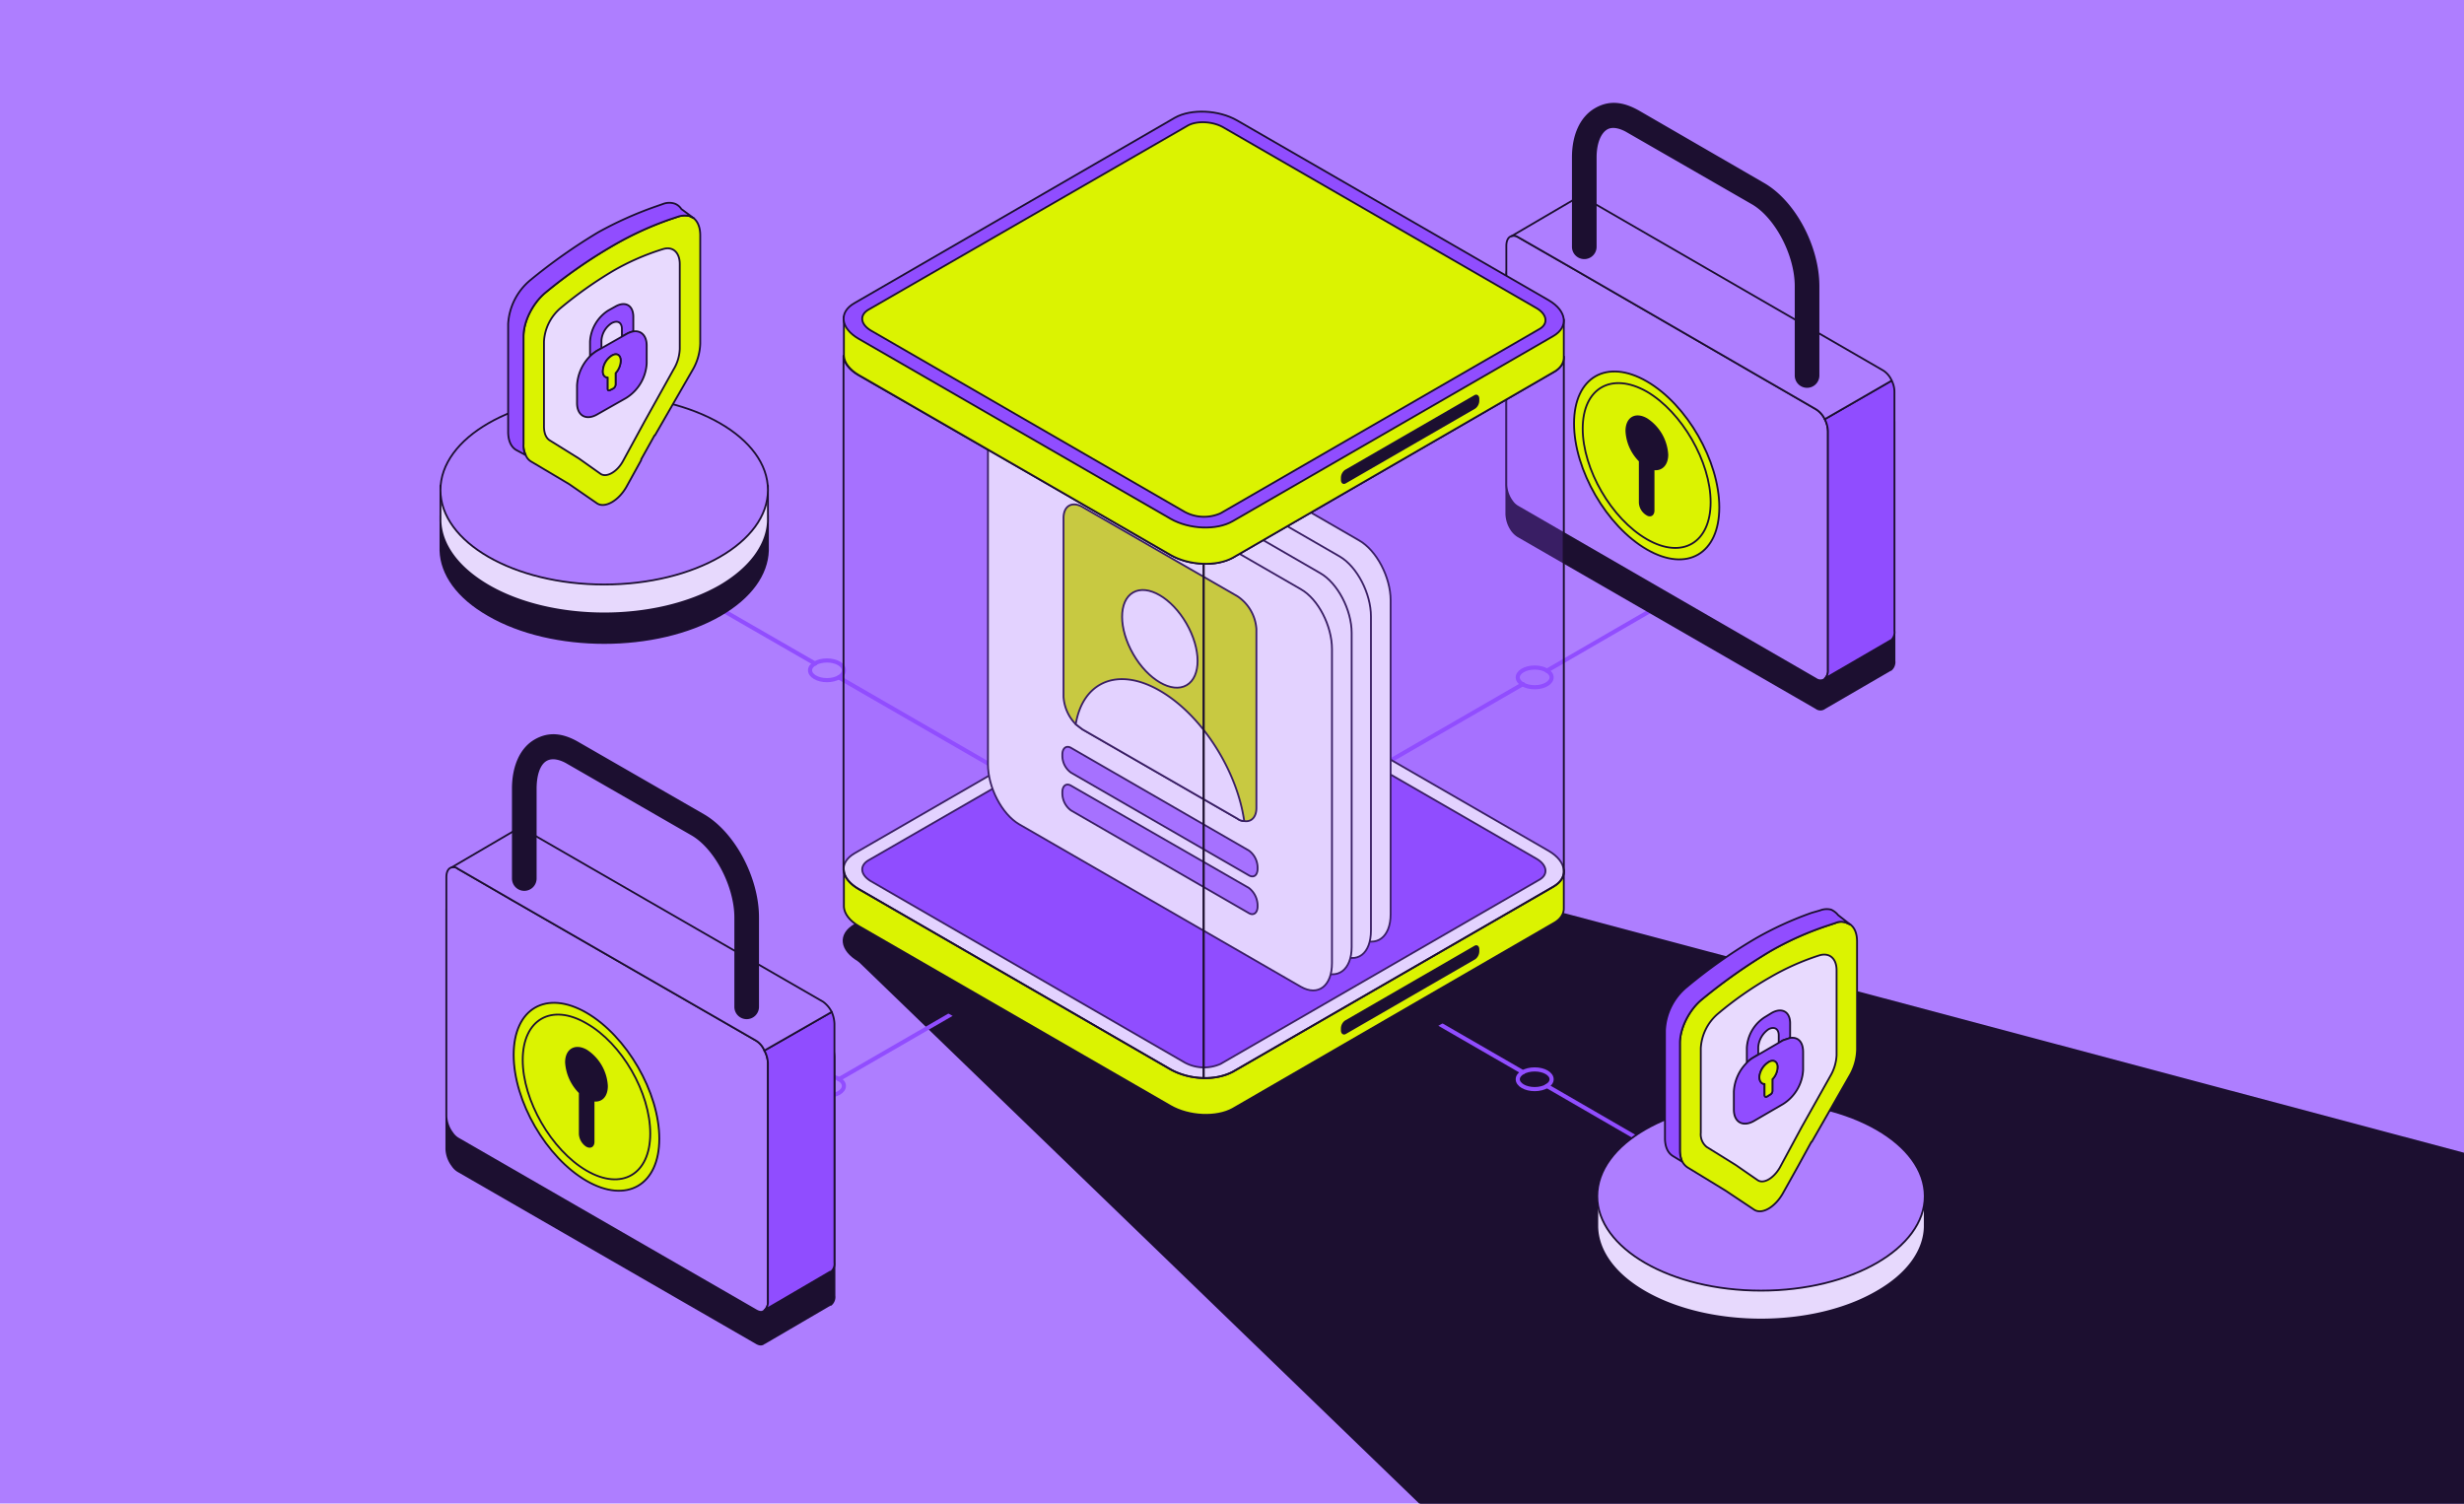 <svg xmlns="http://www.w3.org/2000/svg" viewBox="0 0 626 382">
  <title>Artboard 1</title>
  <g>
    <rect width="626" height="382" fill="#ae7eff"/>
    <polygon points="626 293.1 626 382 360.9 382 218.2 244.1 397.3 232.2 626 293.1" fill="#1c0f30" stroke="#1c0f30" stroke-linecap="round" stroke-linejoin="round" stroke-width="0.46"/>
  </g>
  <g>
    <g>
      <g>
        <ellipse cx="389.9" cy="172.1" rx="4.3" ry="2.5" fill="none" stroke="#914dff" stroke-linecap="round" stroke-linejoin="round" stroke-width="1.05"/>
        <ellipse cx="210.1" cy="275.9" rx="4.3" ry="2.5" fill="none" stroke="#914dff" stroke-linecap="round" stroke-linejoin="round" stroke-width="1.05"/>
        <line x1="420.3" y1="154.6" x2="393" y2="170.4" fill="none" stroke="#914dff" stroke-linecap="round" stroke-linejoin="round" stroke-width="1.05"/>
        <line x1="207.1" y1="277.7" x2="182.8" y2="291.7" fill="none" stroke="#914dff" stroke-linecap="round" stroke-linejoin="round" stroke-width="1.05"/>
        <line x1="386.9" y1="173.8" x2="213.1" y2="274.2" fill="none" stroke="#914dff" stroke-linecap="round" stroke-linejoin="round" stroke-width="1.05"/>
      </g>
      <g>
        <ellipse cx="389.9" cy="274.2" rx="4.3" ry="2.5" fill="none" stroke="#914dff" stroke-linecap="round" stroke-linejoin="round" stroke-width="1.05"/>
        <ellipse cx="210.1" cy="170.3" rx="4.3" ry="2.5" fill="none" stroke="#914dff" stroke-linecap="round" stroke-linejoin="round" stroke-width="1.05"/>
        <line x1="420.3" y1="291.7" x2="393" y2="275.9" fill="none" stroke="#914dff" stroke-linecap="round" stroke-linejoin="round" stroke-width="1.05"/>
        <line x1="207.1" y1="168.6" x2="182.8" y2="154.6" fill="none" stroke="#914dff" stroke-linecap="round" stroke-linejoin="round" stroke-width="1.05"/>
        <line x1="386.9" y1="272.4" x2="213.1" y2="172.1" fill="none" stroke="#914dff" stroke-linecap="round" stroke-linejoin="round" stroke-width="1.05"/>
      </g>
    </g>
    <path d="M480.6,104.1a5.7,5.7,0,0,0-2.2-2.6L402.6,57.8a1.6,1.6,0,0,0-1.6-.3l-.6.3h0L384,67.4h0c-.8.2-1.3,1.1-1.3,2.5v60.7a7.7,7.7,0,0,0,1.5,4.3,5.7,5.7,0,0,0,1.4,1.3l75.8,43.7a1.8,1.8,0,0,0,2.2,0h0l16.7-9.7h.1a2.6,2.6,0,0,0,.9-2.3V107.2A7,7,0,0,0,480.6,104.1Z" fill="#1c0f30" stroke="#1c0f30" stroke-linecap="round" stroke-linejoin="round" stroke-width="0.46"/>
    <g>
      <path d="M463.6,106.5a7.1,7.1,0,0,1,.8,3.1v60.7a2.8,2.8,0,0,1-.8,2.2h0a1.9,1.9,0,0,1-2.2,0l-75.8-43.8a4.3,4.3,0,0,1-1.4-1.3,7.5,7.5,0,0,1-1.5-4.3V62.5c0-1.4.5-2.3,1.3-2.5h0a1.8,1.8,0,0,1,1.6.2l14.1,8.1L461.4,104A6,6,0,0,1,463.6,106.5Z" fill="#ae7eff" stroke="#1c0f30" stroke-linecap="round" stroke-linejoin="round" stroke-width="0.46"/>
      <path d="M481.3,99.7v60.6a2.7,2.7,0,0,1-.9,2.4h-.1l-16.7,9.7a2.8,2.8,0,0,0,.8-2.2V109.6a7.1,7.1,0,0,0-.8-3.1l17-9.8h0A6.3,6.3,0,0,1,481.3,99.7Z" fill="#904dff" stroke="#1c0f30" stroke-linecap="round" stroke-linejoin="round" stroke-width="0.46"/>
      <path d="M480.6,96.7l-17,9.8a6,6,0,0,0-2.2-2.5L399.7,68.3l-14.1-8.1A1.8,1.8,0,0,0,384,60l16.4-9.6h0l.6-.4a2.4,2.4,0,0,1,1.6.3l75.8,43.8a5.7,5.7,0,0,1,2.2,2.6Z" fill="#ae7eff" stroke="#1c0f30" stroke-linecap="round" stroke-linejoin="round" stroke-width="0.46"/>
      <path d="M459.1,98.3a2.9,2.9,0,0,1-2.9-2.9V72.7c0-8-5.1-17.6-11-21L413.4,33.4c-1.2-.7-3.5-1.7-5.2-.7s-2.8,3.7-2.8,7.3V62.7a2.9,2.9,0,1,1-5.8,0V40c0-5.8,2.1-10.2,5.7-12.3s7.1-1.6,11,.6l31.8,18.4c7.8,4.5,13.9,15.9,13.9,26V95.4A2.9,2.9,0,0,1,459.1,98.3Z" fill="#1c0f30" stroke="#1c0f30" stroke-linecap="round" stroke-linejoin="round" stroke-width="0.46"/>
      <g>
        <path d="M418.4,96.9c-10.2-5.9-18.5-1.1-18.5,10.7s8.3,26.1,18.5,32,18.4,1.1,18.4-10.7S428.6,102.8,418.4,96.9Z" fill="#dbf301" stroke="#1c0f30" stroke-linecap="round" stroke-linejoin="round" stroke-width="0.46"/>
        <path d="M418.4,99.5c-9-5.1-16.3-.9-16.3,9.4s7.3,22.9,16.3,28.1,16.2.9,16.2-9.4S427.3,104.7,418.4,99.5Z" fill="#dbf301" stroke="#1c0f30" stroke-linecap="round" stroke-linejoin="round" stroke-width="0.46"/>
        <path d="M423.6,115.5c0,2.6-1.5,4-3.5,3.7v10.5c0,1.1-.8,1.6-1.7,1a3.7,3.7,0,0,1-1.8-3V117.1a11.5,11.5,0,0,1-3.4-7.6c0-3.3,2.3-4.7,5.2-3A11.6,11.6,0,0,1,423.6,115.5Z" fill="#1c0f30" stroke="#1c0f30" stroke-linecap="round" stroke-linejoin="round" stroke-width="0.46"/>
      </g>
    </g>
    <g>
      <g>
        <path d="M393.5,234.4l-79.2-45.8c-4.7-2.6-11.7-2.9-15.8-.6l-81.4,47c-4.1,2.4-3.6,6.4,1.1,9.1l79.2,45.7c4.7,2.7,11.7,3,15.8.7l81.4-47C398.6,241.1,398.1,237.1,393.5,234.4Z" fill="#1c0f30" stroke="#1c0f30" stroke-linecap="round" stroke-linejoin="round" stroke-width="0.46"/>
        <path d="M397.3,221.1H385.8l-71.5-41.3c-4.7-2.7-11.7-3-15.8-.6l-71.6,41.3H214.4v9.9h0c.1,1.7,1.4,3.5,3.8,4.9l79.2,45.7c4.7,2.7,11.7,3,15.8.7l81.4-47.1c1.9-1,2.8-2.5,2.7-4h0Z" fill="#dbf301" stroke="#1c0f30" stroke-linecap="round" stroke-linejoin="round" stroke-width="0.46"/>
        <g>
          <path d="M297.4,271.7l-79.2-45.8c-4.7-2.7-5.2-6.7-1.1-9.1l81.4-47c4.1-2.3,11.1-2,15.8.7l79.2,45.7c4.6,2.7,5.1,6.8,1.1,9.1l-81.4,47C309.1,274.6,302.1,274.4,297.4,271.7Z" fill="#fff" stroke="#1c0f30" stroke-linecap="round" stroke-linejoin="round" stroke-width="0.46"/>
          <path d="M391.1,223.5l-81,46.8a10.3,10.3,0,0,1-9.2-.4l-79.6-46c-2.7-1.6-3-3.9-.7-5.3l81-46.7c2.3-1.4,6.4-1.2,9.1.3l79.7,46C393.1,219.8,393.4,222.2,391.1,223.5Z" fill="#904dff" stroke="#1c0f30" stroke-linecap="round" stroke-linejoin="round" stroke-width="0.46"/>
        </g>
        <path d="M374.7,243.5l-32.9,19c-.5.3-.9-.1-.9-.7v-.5a2.3,2.3,0,0,1,.9-1.8l32.9-19c.5-.3.9,0,.9.7v.5A2.3,2.3,0,0,1,374.7,243.5Z" fill="#1c0f30" stroke="#1c0f30" stroke-linecap="round" stroke-linejoin="round" stroke-width="0.46"/>
      </g>
      <g>
        <g>
          <path d="M345.3,238.3,273.8,197c-4.4-2.6-8-9.4-8-15.2V102c0-5.9,3.6-8.5,8-6l71.5,41.3c4.4,2.5,8,9.3,8,15.2v79.8C353.3,238.1,349.7,240.8,345.3,238.3Z" fill="#fff" stroke="#1c0f30" stroke-linecap="round" stroke-linejoin="round" stroke-width="0.46"/>
          <g>
            <g>
              <path d="M334,147.4v45.5c0,2.3-1.3,3.6-3.1,3.3a3.2,3.2,0,0,1-1.7-.6l-39.3-22.7a10,10,0,0,1-4.8-8.3V119.1c0-3,2.1-4.2,4.8-2.7l39.3,22.7A10.4,10.4,0,0,1,334,147.4Z" fill="#fff" stroke="#1c0f30" stroke-linecap="round" stroke-linejoin="round" stroke-width="0.46"/>
              <ellipse cx="309.5" cy="149.9" rx="7.8" ry="13.6" transform="translate(-33.5 174.9) rotate(-30)" stroke-width="0.46" stroke="#1c0f30" stroke-linecap="round" stroke-linejoin="round" fill="#fff"/>
              <path d="M330.9,196.2a3.2,3.2,0,0,1-1.7-.6l-39.3-22.7a10.9,10.9,0,0,1-1.7-1.3c1.7-10.8,10.6-14.7,21.3-8.5S329.2,183.4,330.9,196.2Z" fill="#fff" stroke="#1c0f30" stroke-linecap="round" stroke-linejoin="round" stroke-width="0.46"/>
            </g>
            <path d="M332.1,210,287,183.9a5.2,5.2,0,0,1-2.3-4.3v-.3c0-1.6,1-2.4,2.3-1.7l45.1,26.1a5.4,5.4,0,0,1,2.2,4.3v.3C334.3,210,333.3,210.7,332.1,210Z" fill="#fff" stroke="#1c0f30" stroke-linecap="round" stroke-linejoin="round" stroke-width="0.46"/>
            <path d="M332.1,219.6,287,193.5a5.2,5.2,0,0,1-2.3-4.3v-.3c0-1.7,1-2.4,2.3-1.7l45.1,26a5.7,5.7,0,0,1,2.2,4.3v.4C334.3,219.5,333.3,220.3,332.1,219.6Z" fill="#fff" stroke="#1c0f30" stroke-linecap="round" stroke-linejoin="round" stroke-width="0.46"/>
          </g>
        </g>
        <g>
          <path d="M340.4,242.4l-71.6-41.3c-4.4-2.5-7.9-9.3-7.9-15.2V106.1c0-5.8,3.5-8.5,7.9-6l71.6,41.3c4.4,2.6,7.9,9.4,7.9,15.2v79.8C348.3,242.3,344.8,245,340.4,242.4Z" fill="#fff" stroke="#1c0f30" stroke-linecap="round" stroke-linejoin="round" stroke-width="0.46"/>
          <g>
            <g>
              <path d="M329.1,151.5V197c0,2.4-1.3,3.6-3.1,3.4a4.1,4.1,0,0,1-1.7-.7L284.9,177a7,7,0,0,1-1.7-1.3,10.7,10.7,0,0,1-3.1-7V123.3c0-3.1,2.2-4.3,4.8-2.8l39.4,22.8A10.6,10.6,0,0,1,329.1,151.5Z" fill="#fff" stroke="#1c0f30" stroke-linecap="round" stroke-linejoin="round" stroke-width="0.46"/>
              <ellipse cx="304.6" cy="154.1" rx="7.8" ry="13.6" transform="translate(-36.2 172.9) rotate(-30)" stroke-width="0.46" stroke="#1c0f30" stroke-linecap="round" stroke-linejoin="round" fill="#fff"/>
              <path d="M326,200.4a4.1,4.1,0,0,1-1.7-.7L284.9,177a7,7,0,0,1-1.7-1.3c1.8-10.8,10.7-14.6,21.4-8.4S324.2,187.6,326,200.4Z" fill="#fff" stroke="#1c0f30" stroke-linecap="round" stroke-linejoin="round" stroke-width="0.46"/>
            </g>
            <path d="M327.2,214.1l-45.2-26a5.5,5.5,0,0,1-2.2-4.3v-.3c0-1.7,1-2.5,2.2-1.7l45.2,26a5.5,5.5,0,0,1,2.2,4.3v.3C329.4,214.1,328.4,214.8,327.2,214.1Z" fill="#fff" stroke="#1c0f30" stroke-linecap="round" stroke-linejoin="round" stroke-width="0.46"/>
            <path d="M327.2,223.7,282,197.6a5.4,5.4,0,0,1-2.2-4.3V193c0-1.6,1-2.4,2.2-1.7l45.2,26.1a5.4,5.4,0,0,1,2.2,4.3v.3C329.4,223.6,328.4,224.4,327.2,223.7Z" fill="#fff" stroke="#1c0f30" stroke-linecap="round" stroke-linejoin="round" stroke-width="0.46"/>
          </g>
        </g>
        <g>
          <path d="M335.4,246.6l-71.5-41.4c-4.4-2.5-8-9.3-8-15.1V110.3c0-5.9,3.6-8.6,8-6l71.5,41.3c4.4,2.5,8,9.3,8,15.2v79.8C343.4,246.4,339.8,249.1,335.4,246.6Z" fill="#fff" stroke="#1c0f30" stroke-linecap="round" stroke-linejoin="round" stroke-width="0.46"/>
          <g>
            <g>
              <path d="M324.1,155.7v45.4c0,2.4-1.3,3.7-3.1,3.4l-1.7-.6L280,181.2a7.5,7.5,0,0,1-1.7-1.4,10.7,10.7,0,0,1-3.1-6.9V127.4c0-3,2.1-4.3,4.8-2.7l39.3,22.7A10.4,10.4,0,0,1,324.1,155.7Z" fill="#fff" stroke="#1c0f30" stroke-linecap="round" stroke-linejoin="round" stroke-width="0.46"/>
              <ellipse cx="299.6" cy="158.2" rx="7.8" ry="13.6" transform="translate(-39 171) rotate(-30)" stroke-width="0.46" stroke="#1c0f30" stroke-linecap="round" stroke-linejoin="round" fill="#fff"/>
              <path d="M321,204.5l-1.7-.6L280,181.2a7.5,7.5,0,0,1-1.7-1.4c1.7-10.8,10.6-14.6,21.3-8.4S319.3,191.7,321,204.5Z" fill="#fff" stroke="#1c0f30" stroke-linecap="round" stroke-linejoin="round" stroke-width="0.46"/>
            </g>
            <path d="M322.2,218.3l-45.1-26.1a5.2,5.2,0,0,1-2.3-4.3v-.3c0-1.7,1-2.4,2.3-1.7L322.2,212a5.2,5.2,0,0,1,2.3,4.2v.4C324.5,218.2,323.5,219,322.2,218.3Z" fill="#fff" stroke="#1c0f30" stroke-linecap="round" stroke-linejoin="round" stroke-width="0.46"/>
            <path d="M322.2,227.8l-45.1-26a5.3,5.3,0,0,1-2.3-4.3v-.3c0-1.7,1-2.5,2.3-1.7l45.1,26a5.2,5.2,0,0,1,2.3,4.3v.3C324.5,227.8,323.5,228.5,322.2,227.8Z" fill="#fff" stroke="#1c0f30" stroke-linecap="round" stroke-linejoin="round" stroke-width="0.46"/>
          </g>
        </g>
        <g>
          <path d="M330.5,250.7l-71.6-41.3c-4.4-2.6-7.9-9.4-7.9-15.2V114.4c0-5.8,3.5-8.5,7.9-6l71.6,41.3c4.4,2.5,7.9,9.3,7.9,15.2v79.8C338.4,250.5,334.9,253.2,330.5,250.7Z" fill="#fff" stroke="#1c0f30" stroke-linecap="round" stroke-linejoin="round" stroke-width="0.46"/>
          <g>
            <g>
              <path d="M319.2,159.8v45.5c0,2.3-1.3,3.6-3.1,3.3a2.9,2.9,0,0,1-1.7-.6L275,185.3l-1.7-1.3a10.9,10.9,0,0,1-3.1-7V131.6c0-3.1,2.2-4.3,4.8-2.8l39.4,22.7A10.9,10.9,0,0,1,319.2,159.8Z" fill="#dbf301" stroke="#1c0f30" stroke-linecap="round" stroke-linejoin="round" stroke-width="0.46"/>
              <ellipse cx="294.7" cy="162.3" rx="7.8" ry="13.6" transform="translate(-41.7 169.1) rotate(-30)" stroke-width="0.46" stroke="#1c0f30" stroke-linecap="round" stroke-linejoin="round" fill="#fff"/>
              <path d="M316.1,208.6a2.9,2.9,0,0,1-1.7-.6L275,185.3l-1.7-1.3c1.8-10.8,10.7-14.7,21.4-8.5S314.3,195.8,316.1,208.6Z" fill="#fff" stroke="#1c0f30" stroke-linecap="round" stroke-linejoin="round" stroke-width="0.46"/>
            </g>
            <path d="M317.3,222.4l-45.2-26.1a5.3,5.3,0,0,1-2.2-4.2v-.4c0-1.6,1-2.4,2.2-1.7l45.2,26.1a5.4,5.4,0,0,1,2.2,4.3v.3C319.5,222.4,318.5,223.1,317.3,222.4Z" fill="#ae7eff" stroke="#1c0f30" stroke-linecap="round" stroke-linejoin="round" stroke-width="0.46"/>
            <path d="M317.3,232l-45.2-26.1a5.4,5.4,0,0,1-2.2-4.3v-.3c0-1.7,1-2.4,2.2-1.7l45.2,26a5.7,5.7,0,0,1,2.2,4.3v.4C319.5,231.9,318.5,232.7,317.3,232Z" fill="#ae7eff" stroke="#1c0f30" stroke-linecap="round" stroke-linejoin="round" stroke-width="0.46"/>
          </g>
        </g>
      </g>
      <g>
        <g opacity="0.25">
          <path d="M297.4,141a17.2,17.2,0,0,0,8.4,2.2V273.9a18.4,18.4,0,0,1-8.4-2.2l-79.2-45.8c-2.4-1.4-3.7-3.1-3.8-4.8h-.1V90.4c.1,1.7,1.4,3.5,3.8,4.9Z" fill="#904dff" stroke="#1c0f30" stroke-linecap="round" stroke-linejoin="round" stroke-width="0.46"/>
          <path d="M397.3,90.6V221.3h0c.1,1.5-.8,2.9-2.7,4l-81.4,47a15.5,15.5,0,0,1-7.4,1.6V143.2a14.4,14.4,0,0,0,7.4-1.5l81.4-47.1c1.9-1,2.8-2.5,2.7-4Z" fill="#904dff" stroke="#1c0f30" stroke-linecap="round" stroke-linejoin="round" stroke-width="0.46"/>
        </g>
        <g>
          <path d="M297.4,141a17.2,17.2,0,0,0,8.4,2.2V273.9a18.4,18.4,0,0,1-8.4-2.2l-79.2-45.8c-2.4-1.4-3.7-3.1-3.8-4.8h-.1V90.4c.1,1.7,1.4,3.5,3.8,4.9Z" fill="none" stroke="#1c0f30" stroke-linecap="round" stroke-linejoin="round" stroke-width="0.46"/>
          <path d="M397.3,90.6V221.3h0c.1,1.5-.8,2.9-2.7,4l-81.4,47a15.5,15.5,0,0,1-7.4,1.6V143.2a14.4,14.4,0,0,0,7.4-1.5l81.4-47.1c1.9-1,2.8-2.5,2.7-4Z" fill="none" stroke="#1c0f30" stroke-linecap="round" stroke-linejoin="round" stroke-width="0.46"/>
        </g>
      </g>
      <g>
        <path d="M397.3,81.2H385.8L314.3,39.8c-4.7-2.7-11.7-3-15.8-.6L226.9,80.5H214.4v9.9h0c.1,1.7,1.4,3.5,3.8,4.9L297.4,141c4.7,2.7,11.7,3,15.8.7l81.4-47.1c1.9-1,2.8-2.5,2.7-4h0Z" fill="#dbf301" stroke="#1c0f30" stroke-linecap="round" stroke-linejoin="round" stroke-width="0.46"/>
        <g>
          <path d="M297.4,131.8,218.2,86.1c-4.7-2.7-5.2-6.8-1.1-9.1l81.4-47.1c4.1-2.3,11.1-2,15.8.7l79.2,45.7c4.6,2.7,5.1,6.8,1.1,9.1l-81.4,47C309.1,134.8,302.1,134.5,297.4,131.8Z" fill="#904dff" stroke="#1c0f30" stroke-linecap="round" stroke-linejoin="round" stroke-width="0.46"/>
          <path d="M306.3,120.7a7.3,7.3,0,0,1-2.3-.4L236.3,81.2l68.4-39.5h.7a5.3,5.3,0,0,1,2.2.5l67.7,39.1-68.4,39.5Z" fill="#ae7eff" stroke="#1c0f30" stroke-linecap="round" stroke-linejoin="round" stroke-width="0.46"/>
          <path d="M391.1,83.6l-81,46.8a10.3,10.3,0,0,1-9.2-.4L221.3,84c-2.7-1.6-3-3.9-.7-5.3l81-46.7c2.3-1.4,6.4-1.2,9.1.3l79.7,46C393.1,79.9,393.4,82.3,391.1,83.6Z" fill="#dbf301" stroke="#1c0f30" stroke-linecap="round" stroke-linejoin="round" stroke-width="0.46"/>
        </g>
        <path d="M374.7,103.6l-32.9,19c-.5.3-.9,0-.9-.7v-.5a2.3,2.3,0,0,1,.9-1.8l32.9-19c.5-.3.9.1.9.7v.5A2.3,2.3,0,0,1,374.7,103.6Z" fill="#1c0f30" stroke="#1c0f30" stroke-linecap="round" stroke-linejoin="round" stroke-width="0.46"/>
      </g>
    </g>
  </g>
  <g>
    <g>
      <path d="M195.1,131c-.4-5.8-4.5-11.6-12.1-16-16.3-9.4-42.7-9.4-58.9,0-7.7,4.4-11.8,10.2-12.2,16h0v8.9h0c.2,6,4.3,11.9,12.2,16.4,16.2,9.4,42.6,9.4,58.9,0,7.8-4.5,11.9-10.4,12.1-16.4h0V131Z" fill="#1c0f30" stroke="#1c0f30" stroke-linecap="round" stroke-linejoin="round" stroke-width="0.46"/>
      <g>
        <path d="M192.5,123.4a27.7,27.7,0,0,0-9.5-8.6c-16.3-9.4-42.7-9.4-58.9,0a27.2,27.2,0,0,0-9.6,8.6h-2.6v9h0c.2,5.9,4.3,11.8,12.2,16.4,16.2,9.4,42.6,9.4,58.9,0,7.8-4.6,11.9-10.5,12.1-16.4h0v-9Z" fill="#e7d9fd" stroke="#1c0f30" stroke-linecap="round" stroke-linejoin="round" stroke-width="0.46"/>
        <ellipse cx="153.5" cy="124.5" rx="41.6" ry="24" fill="#ae7eff" stroke="#1c0f30" stroke-linecap="round" stroke-linejoin="round" stroke-width="0.46"/>
      </g>
      <g>
        <path d="M177.9,59.8V87.3a14.2,14.2,0,0,1-2,6.8l-9.5,16.5h-.1l-3.4,6.1v.2l-3.7,6.7c-2,3.6-5.5,5.6-7.5,4.3l-7.1-4.9-9.6-5.7a3.2,3.2,0,0,1-1.5-1.9,5.3,5.3,0,0,1-.5-2.6V85.5c0-3.8,2.3-8.4,5.5-11.1a126.2,126.2,0,0,1,17.4-12.1,82.9,82.9,0,0,1,14.4-6.6l2.1-.7a5.4,5.4,0,0,1,2.8-.1l1,.5h0C177.3,56.3,177.9,57.8,177.9,59.8Z" fill="#dbf301" stroke="#1c0f30" stroke-linecap="round" stroke-linejoin="round" stroke-width="0.46"/>
        <path d="M176.2,55.4l-1-.5a5.4,5.4,0,0,0-2.8.1l-2.1.7a82.9,82.9,0,0,0-14.4,6.6,126.2,126.2,0,0,0-17.4,12.1c-3.2,2.7-5.5,7.3-5.5,11.1V113a5.3,5.3,0,0,0,.5,2.6l-2.4-1.3c-1.3-.8-2-2.4-2-4.6V82.3a15.6,15.6,0,0,1,5.6-11.1A140.8,140.8,0,0,1,152,59a94.2,94.2,0,0,1,14.5-6.5l2-.7a4.5,4.5,0,0,1,2.8-.1,3.4,3.4,0,0,1,1.8,1.4Z" fill="#914dff" stroke="#1c0f30" stroke-linecap="round" stroke-linejoin="round" stroke-width="0.46"/>
        <path d="M138.2,86.8v21.5c0,1.7.5,3,1.5,3.6l7.4,4.6,5.5,3.9c1.5,1,4.2-.5,5.7-3.3l5.5-10.1,7.3-13.1a10.8,10.8,0,0,0,1.6-5.3V67.1c0-3-1.8-4.6-4.3-3.8a61.7,61.7,0,0,0-12.6,5.5,103.3,103.3,0,0,0-13.3,9.4,12,12,0,0,0-4.3,8.6" fill="#e8dafe" stroke="#1c0f30" stroke-linecap="round" stroke-linejoin="round" stroke-width="0.46"/>
        <g>
          <path d="M160.9,80.5v3.7a6,6,0,0,0-1.8.7l-1.1.6V83.6c0-1.7-1.1-2.3-2.6-1.5a5.7,5.7,0,0,0-2.6,4.4v2l-1.1.6a11,11,0,0,0-1.8,1.4V86.8a10.1,10.1,0,0,1,4.6-7.9l1.8-1C158.9,76.4,160.9,77.6,160.9,80.5Z" fill="#914dff" stroke="#1c0f30" stroke-linecap="round" stroke-linejoin="round" stroke-width="0.46"/>
          <path d="M160.9,84.2a6,6,0,0,0-1.8.7l-7.4,4.2a11,11,0,0,0-1.8,1.4,11.4,11.4,0,0,0-3.3,7.4v4.5c0,3.2,2.3,4.5,5.1,2.9l7.4-4.2a11.1,11.1,0,0,0,5.2-8.8V87.8C164.3,85.3,162.9,83.9,160.9,84.2Zm-4.5,10.6v2.8a1.3,1.3,0,0,1-.6,1.1l-.8.4c-.3.2-.6.1-.6-.3V95.9c-.8,0-1.4-.7-1.2-2a4.9,4.9,0,0,1,2-3.4c1.4-1,2.5-.4,2.5,1.2A5,5,0,0,1,156.4,94.8Z" fill="#914dff" stroke="#1c0f30" stroke-linecap="round" stroke-linejoin="round" stroke-width="0.46"/>
          <path d="M155.2,90.5a4.9,4.9,0,0,0-2,3.4c-.2,1.3.4,2,1.2,2v2.9c0,.4.3.5.6.3l.8-.4a1.3,1.3,0,0,0,.6-1.1V94.8a5,5,0,0,0,1.3-3.1C157.7,90.1,156.6,89.5,155.2,90.5Z" fill="#dbf301" stroke="#1c0f30" stroke-linecap="round" stroke-linejoin="round" stroke-width="0.46"/>
        </g>
      </g>
    </g>
    <g>
      <path d="M489,310.2c-.4-5.8-4.5-11.5-12.2-16-16.2-9.4-42.6-9.4-58.9,0-7.6,4.5-11.7,10.2-12.1,16h0v8.9h0c.2,6,4.3,11.9,12.1,16.4,16.3,9.4,42.7,9.4,58.9,0,7.9-4.5,12-10.4,12.2-16.4h0v-8.9Z" fill="#1c0f30" stroke="#1c0f30" stroke-linecap="round" stroke-linejoin="round" stroke-width="0.46"/>
      <g>
        <path d="M486.4,302.9q-3-4.8-9.6-8.7c-16.2-9.4-42.6-9.4-58.9,0a27.9,27.9,0,0,0-9.5,8.7h-2.6v8.9h0c.2,6,4.3,11.9,12.1,16.4,16.3,9.4,42.7,9.4,58.9,0,7.9-4.5,12-10.4,12.2-16.4h0v-8.9Z" fill="#e7d9fd" stroke="#1c0f30" stroke-linecap="round" stroke-linejoin="round" stroke-width="0.46"/>
        <ellipse cx="447.4" cy="303.9" rx="41.6" ry="24" fill="#ae7eff" stroke="#1c0f30" stroke-linecap="round" stroke-linejoin="round" stroke-width="0.46"/>
      </g>
      <g>
        <path d="M471.8,239.2v27.5a13.9,13.9,0,0,1-2,6.8l-9.5,16.6h-.1l-3.4,6.2h0l-3.8,6.8c-2,3.6-5.4,5.6-7.4,4.2l-7.2-4.8-9.5-5.8a4,4,0,0,1-1.6-1.8,7.6,7.6,0,0,1-.5-2.7V265c0-3.8,2.4-8.5,5.6-11.1a140.8,140.8,0,0,1,17.3-12.2,78.2,78.2,0,0,1,14.5-6.5l2.1-.7a3.6,3.6,0,0,1,2.7-.1l1.1.5h0C471.2,235.7,471.8,237.2,471.8,239.2Z" fill="#dbf301" stroke="#1c0f30" stroke-linecap="round" stroke-linejoin="round" stroke-width="0.46"/>
        <path d="M470.1,234.9l-1.1-.5a3.6,3.6,0,0,0-2.7.1l-2.1.7a78.2,78.2,0,0,0-14.5,6.5,140.8,140.8,0,0,0-17.3,12.2c-3.2,2.6-5.6,7.3-5.6,11.1v27.4a7.6,7.6,0,0,0,.5,2.7l-2.3-1.4c-1.3-.8-2-2.4-2-4.5V261.8a15.2,15.2,0,0,1,5.6-11.1,130.7,130.7,0,0,1,17.3-12.2,86.4,86.4,0,0,1,14.4-6.6l2.1-.6a4.6,4.6,0,0,1,2.8-.2,4.9,4.9,0,0,1,1.8,1.4Z" fill="#914dff" stroke="#1c0f30" stroke-linecap="round" stroke-linejoin="round" stroke-width="0.46"/>
        <path d="M432.1,266.3v21.5a4.1,4.1,0,0,0,1.5,3.6L441,296l5.5,3.8c1.5,1.1,4.1-.4,5.7-3.2l5.5-10.2,7.3-13a11.5,11.5,0,0,0,1.6-5.3V246.5c0-3-1.8-4.5-4.3-3.8a63,63,0,0,0-12.6,5.6,89,89,0,0,0-13.3,9.3,12.4,12.4,0,0,0-4.3,8.7" fill="#e8dafe" stroke="#1c0f30" stroke-linecap="round" stroke-linejoin="round" stroke-width="0.46"/>
        <g>
          <path d="M454.8,260v3.7l-1.8.6-1.1.7v-2c0-1.6-1.1-2.3-2.6-1.5a6.1,6.1,0,0,0-2.6,4.5v1.9l-1.1.7a7.3,7.3,0,0,0-1.8,1.4v-3.8a9.9,9.9,0,0,1,4.6-7.8l1.8-1.1C452.8,255.9,454.8,257.1,454.8,260Z" fill="#914dff" stroke="#1c0f30" stroke-linecap="round" stroke-linejoin="round" stroke-width="0.46"/>
          <path d="M454.8,263.7l-1.8.6-7.4,4.3a7.3,7.3,0,0,0-1.8,1.4,11.2,11.2,0,0,0-3.3,7.3v4.6c0,3.2,2.3,4.5,5.1,2.9l7.4-4.3a10.9,10.9,0,0,0,5.1-8.7v-4.5C458.1,264.7,456.8,263.4,454.8,263.7Zm-4.5,10.5v2.9a1.1,1.1,0,0,1-.6,1l-.8.5c-.3.2-.6,0-.6-.4v-2.8c-.8,0-1.4-.8-1.3-2a5.1,5.1,0,0,1,2.1-3.4c1.3-1,2.5-.4,2.5,1.1A4.6,4.6,0,0,1,450.3,274.2Z" fill="#914dff" stroke="#1c0f30" stroke-linecap="round" stroke-linejoin="round" stroke-width="0.46"/>
          <path d="M449.1,270a5.1,5.1,0,0,0-2.1,3.4c-.1,1.2.5,2,1.3,2v2.8c0,.4.3.6.6.4l.8-.5a1.1,1.1,0,0,0,.6-1v-2.9a4.6,4.6,0,0,0,1.3-3.1C451.6,269.6,450.4,269,449.1,270Z" fill="#dbf301" stroke="#1c0f30" stroke-linecap="round" stroke-linejoin="round" stroke-width="0.46"/>
        </g>
      </g>
    </g>
    <path d="M211.3,265.4a7.2,7.2,0,0,0-2.2-2.6l-75.8-43.7a1.7,1.7,0,0,0-1.6-.3l-.6.3h0l-16.4,9.6h0c-.8.2-1.3,1.1-1.3,2.5v60.7a7.4,7.4,0,0,0,1.5,4.2,4.7,4.7,0,0,0,1.4,1.4l75.8,43.7q1.3.8,2.1,0h.1l16.6-9.7h.2a2.6,2.6,0,0,0,.9-2.3V268.5A8.7,8.7,0,0,0,211.3,265.4Z" fill="#1c0f30" stroke="#1c0f30" stroke-linecap="round" stroke-linejoin="round" stroke-width="0.46"/>
    <g>
      <path d="M194.2,266.9a7.3,7.3,0,0,1,.9,3.2v60.6a2.8,2.8,0,0,1-.8,2.2h-.1q-.7.8-2.1,0l-75.8-43.7a4.7,4.7,0,0,1-1.4-1.4,7.5,7.5,0,0,1-1.5-4.3V222.9c0-1.4.5-2.3,1.3-2.5h0a1.6,1.6,0,0,1,1.6.3l14,8.1,61.8,35.6A5.3,5.3,0,0,1,194.2,266.9Z" fill="#ae7eff" stroke="#1c0f30" stroke-linecap="round" stroke-linejoin="round" stroke-width="0.46"/>
      <path d="M212,260.1v60.7a2.6,2.6,0,0,1-.9,2.3h-.2l-16.6,9.7a2.8,2.8,0,0,0,.8-2.2V270.1a7.3,7.3,0,0,0-.9-3.2l17.1-9.8h0A8.2,8.2,0,0,1,212,260.1Z" fill="#904dff" stroke="#1c0f30" stroke-linecap="round" stroke-linejoin="round" stroke-width="0.46"/>
      <path d="M211.3,257.1l-17.1,9.8a5.3,5.3,0,0,0-2.1-2.5l-61.8-35.6-14-8.1a1.6,1.6,0,0,0-1.6-.3l16.4-9.6h0l.6-.3a1.7,1.7,0,0,1,1.6.3l75.8,43.7a7.2,7.2,0,0,1,2.2,2.6Z" fill="#ae7eff" stroke="#1c0f30" stroke-linecap="round" stroke-linejoin="round" stroke-width="0.46"/>
      <path d="M189.7,258.7a2.9,2.9,0,0,1-2.9-2.9V233.1c0-7.9-5-17.5-10.9-21l-31.8-18.3c-1.2-.7-3.5-1.7-5.3-.7s-2.7,3.8-2.7,7.3v22.8a2.9,2.9,0,0,1-5.8,0V200.4c0-5.7,2-10.2,5.6-12.3s7.2-1.6,11.1.7l31.8,18.3c7.7,4.5,13.8,15.9,13.8,26v22.7A2.9,2.9,0,0,1,189.7,258.7Z" fill="#1c0f30" stroke="#1c0f30" stroke-linecap="round" stroke-linejoin="round" stroke-width="0.46"/>
      <g>
        <path d="M149,257.3c-10.2-5.9-18.5-1.1-18.5,10.7s8.3,26.1,18.5,32,18.5,1.1,18.5-10.7S159.2,263.2,149,257.3Z" fill="#dbf301" stroke="#1c0f30" stroke-linecap="round" stroke-linejoin="round" stroke-width="0.46"/>
        <path d="M149,260c-8.9-5.2-16.2-1-16.2,9.3s7.3,22.9,16.2,28.1,16.2,1,16.2-9.4S158,265.1,149,260Z" fill="#dbf301" stroke="#1c0f30" stroke-linecap="round" stroke-linejoin="round" stroke-width="0.46"/>
        <path d="M154.2,275.9c0,2.6-1.4,4-3.4,3.7v10.5c0,1.1-.8,1.6-1.8,1a3.9,3.9,0,0,1-1.7-3V277.6a11.9,11.9,0,0,1-3.5-7.7c0-3.3,2.4-4.6,5.2-3A11.5,11.5,0,0,1,154.2,275.9Z" fill="#1c0f30" stroke="#1c0f30" stroke-linecap="round" stroke-linejoin="round" stroke-width="0.46"/>
      </g>
    </g>
  </g>
</svg>
